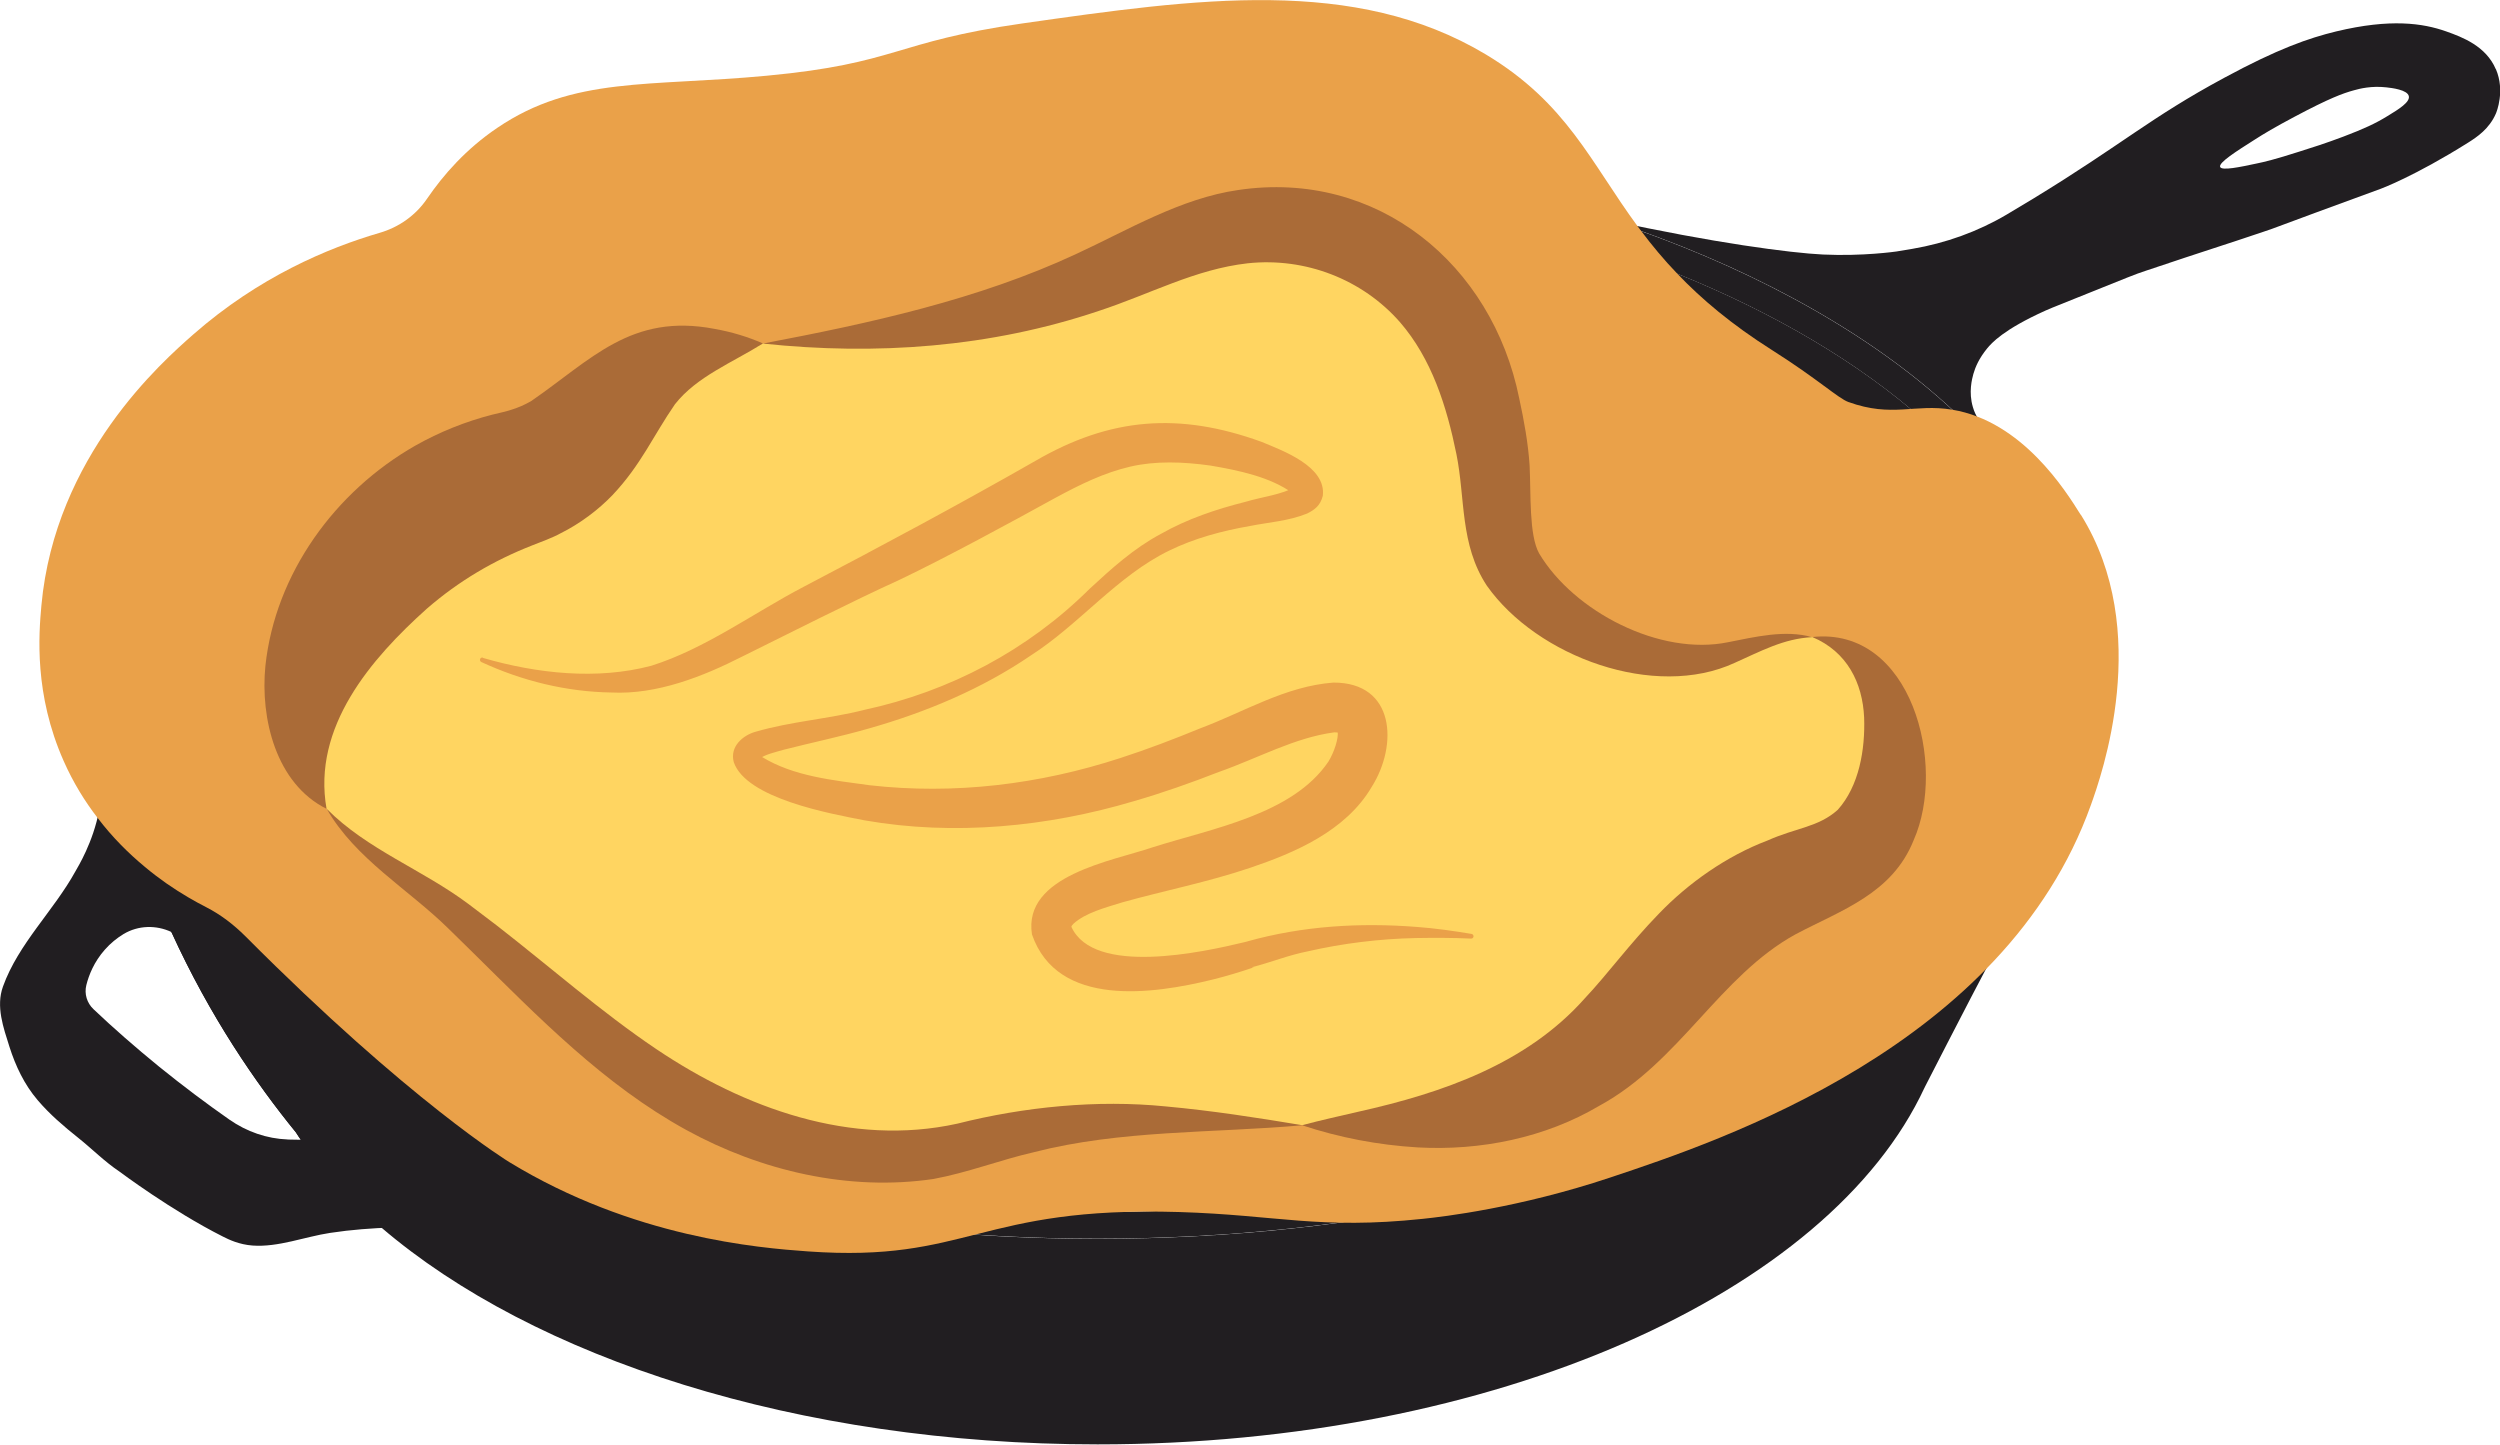 <svg width="320" height="185" viewBox="0 0 320 185" fill="none" xmlns="http://www.w3.org/2000/svg">
<g clip-path="url(#clip0_22_18)">
<path d="M264.17 88.41C264.17 99.78 258.91 110.48 249.6 119.84C245.91 88.02 198.48 62.84 140.51 62.84C82.54 62.84 35.1 88.02 31.4 119.84C22.09 110.47 16.83 99.78 16.83 88.41C16.83 51.57 72.21 21.7 140.51 21.7C208.81 21.7 264.18 51.57 264.18 88.41H264.17Z" fill="#211E21"/>
<path d="M15.21 100.43C15.14 100.21 15.1 100.01 15.04 99.8" stroke="#FF00F3" stroke-width="0.5" stroke-miterlimit="10"/>
<path d="M261.86 109.53C258.68 115.49 255.5 121.52 252.32 127.62C250.32 131.46 248.35 135.3 246.39 139.12C246.38 139.15 246.37 139.19 246.34 139.22C234.15 165.48 191.38 184.88 140.49 184.88C102.07 184.88 68.28 173.82 48.77 157.09C44.69 153.59 41.22 149.83 38.49 145.88C41.19 145.89 44.2 145.65 47.42 145C49.01 144.68 50.5 144.29 51.87 143.87C52.72 143.61 52.83 142.44 52.05 142.01C47.07 139.25 41.51 135.72 35.74 131.2C34.21 130 32.74 128.8 31.35 127.6C28.65 125.28 26.2 122.97 24.02 120.76C23.4 120.14 22.69 119.65 21.92 119.3C21.71 118.85 21.51 118.41 21.31 117.95C18.6 111.78 16.67 105.97 15.29 100.77C17.94 109.19 23.31 117.2 31.16 124.45C36.71 129.59 43.48 134.34 51.41 138.62C75.26 151.49 106.9 158.57 140.5 158.57C174.1 158.57 205.73 151.49 229.58 138.62C237.51 134.34 244.29 129.58 249.83 124.45C254.46 120.17 258.24 115.63 261.09 110.88C261.35 110.43 261.62 109.99 261.87 109.54L261.86 109.53Z" fill="#211E21"/>
<path d="M51.89 143.87C50.52 144.29 49.03 144.68 47.44 145C44.21 145.65 41.21 145.89 38.51 145.88C38.3 145.58 38.1 145.3 37.92 145C37.91 144.99 37.9 144.97 37.89 144.95C32.78 138.67 26.9 130.14 21.94 119.28C22.72 119.63 23.43 120.13 24.04 120.74C26.22 122.95 28.67 125.26 31.37 127.57C32.77 128.78 34.23 129.98 35.76 131.18C41.54 135.7 47.1 139.23 52.07 141.99C52.85 142.42 52.73 143.59 51.89 143.85V143.87Z" fill="#211E21"/>
<path d="M13.67 83.97C13.1 85.99 12.48 88.85 12.39 92.3C12.24 97.65 13.52 99.3 12.7 103.68C11.91 107.86 9.97 110.96 9.66 111.52C6.88 116.57 2.35 120.79 0.38 126.28C-0.54 128.83 0.43 131.52 1.21 133.99C2 136.47 3.12 138.83 4.82 140.82C6.35 142.62 8.16 144.17 10.01 145.64C11.79 147.06 13.42 148.72 15.33 149.99C15.33 149.99 21.96 154.97 28.51 158.27C29.32 158.68 30.6 159.3 32.33 159.43C35.61 159.67 39.03 158.3 42.26 157.81C47.64 156.99 52.97 157.03 58.39 157.03C68.48 157.32 77.56 158.01 83.62 158.56L13.67 83.97ZM36.81 145.85C34.14 145.75 31.58 144.85 29.39 143.33C26.47 141.29 23.45 139.03 20.35 136.52C17.31 134.04 14.5 131.58 11.97 129.18C11.13 128.39 10.77 127.21 11.05 126.1C11.37 124.81 12.03 123.14 13.4 121.58C14.15 120.72 14.99 120.06 15.81 119.56C17.71 118.42 20 118.39 21.93 119.29C26.88 130.15 32.76 138.68 37.88 144.96C37.89 144.97 37.9 144.99 37.91 145.01C38.09 145.31 38.3 145.59 38.5 145.89C37.93 145.89 37.36 145.88 36.81 145.86V145.85Z" fill="#211E21"/>
<path d="M319.46 8.85C318.2 5.89 315.17 4.75 313.11 4.02C310.14 2.97 305.99 2.35 299.04 4.02C295.53 4.87 291.58 6.24 284.7 9.96C275.15 15.11 271.76 18.4 260.28 25.41C259.08 26.14 257.95 26.82 256.88 27.45C253.16 29.65 249.06 31.12 244.79 31.85C244.11 31.96 243.43 32.08 242.75 32.19C242.75 32.19 238.45 32.82 233.35 32.58C229.27 32.39 219.25 31.08 206.07 28.19C214.51 30.98 222.4 34.33 229.59 38.21C247.1 47.66 259 59.46 264.36 72.4C261.41 65.1 259.33 61.7 257.89 59.98C256.56 58.4 255.48 56.65 254.23 55.02C253.38 53.91 252.86 53.25 252.53 52.11C251.96 50.19 252.42 48.5 252.59 47.87C252.84 46.99 253.32 45.86 254.36 44.59C254.92 43.92 256.4 42.2 261.81 39.76C262.28 39.54 262.43 39.49 265.86 38.11C272.51 35.44 273.24 35.12 274.65 34.66C282.73 31.94 284.45 31.45 289.68 29.68C291.86 28.95 289.67 29.67 304.72 24.17C304.72 24.17 309 22.6 315.9 18.27C317.04 17.55 318.63 16.5 319.48 14.52C319.56 14.33 320.66 11.64 319.48 8.86L319.46 8.85ZM305.56 14.88C304.05 15.81 302.57 16.49 299.97 17.48C297.69 18.34 295.99 18.88 294.3 19.41C291.18 20.41 289.82 20.73 288.89 20.92C286.74 21.38 284.38 21.88 284.18 21.37C283.95 20.82 286.23 19.38 288.64 17.85C289.73 17.15 291.16 16.29 293.67 14.96C298.18 12.56 299.9 11.94 301.29 11.56C302.05 11.34 303.56 10.97 305.44 11.18C306.17 11.26 308.15 11.49 308.33 12.31C308.5 13.07 307.05 13.98 305.56 14.88Z" fill="#211E21"/>
<path d="M264.72 73.34C264.59 73.02 264.47 72.71 264.35 72.41C258.99 59.47 247.09 47.67 229.58 38.22C222.4 34.34 214.5 30.99 206.06 28.2C186.49 21.73 163.98 18.27 140.5 18.27C106.9 18.27 75.26 25.35 51.41 38.22C26.9 51.46 13.39 69.28 13.39 88.41C13.39 92.28 13.94 96.09 15.04 99.8C15.1 100.01 15.14 100.21 15.21 100.43C15.23 100.53 15.26 100.64 15.3 100.75C17.95 109.17 23.32 117.18 31.17 124.43C36.72 129.57 43.49 134.32 51.42 138.6C75.27 151.47 106.91 158.55 140.51 158.55C174.11 158.55 205.74 151.47 229.59 138.6C237.52 134.32 244.3 129.56 249.84 124.43C254.47 120.15 258.25 115.61 261.1 110.86C261.36 110.41 261.63 109.97 261.88 109.52C261.94 109.43 261.99 109.33 262.04 109.23C265.71 102.6 267.62 95.58 267.62 88.4C267.62 83.25 266.65 78.21 264.74 73.32L264.72 73.34ZM249.6 119.85C228.79 140.84 187.74 155.13 140.51 155.13C93.28 155.13 52.22 140.84 31.4 119.85C22.09 110.48 16.83 99.79 16.83 88.42C16.83 51.58 72.21 21.71 140.51 21.71C208.81 21.71 264.18 51.58 264.18 88.42C264.18 99.79 258.92 110.49 249.61 119.85H249.6Z" fill="#211E21"/>
<path d="M266.32 65.88C264.4 62.8 258.84 53.92 249.88 52.44C245.05 51.64 242.24 53.49 236.6 51.46C235.29 50.99 232.71 48.54 226.82 44.81C221.62 41.52 217.77 38.26 214.71 35.05C212.95 33.22 211.45 31.4 210.11 29.62C209.94 29.4 209.78 29.19 209.62 28.97C203.59 20.77 200.58 13.21 190.19 6.97C173.42 -3.08 153.23 -0.19 130.86 3C114.47 5.34 114.88 8.12 98.17 9.69C83.08 11.12 73.42 9.74 63.66 16.36C59.63 19.08 56.74 22.4 54.68 25.41C53.23 27.55 51.07 29.09 48.57 29.81C41.97 31.74 33.12 35.46 24.75 42.8C20.76 46.31 7.05 58.36 5.3 77.49C4.96 81.23 4.36 88.86 8.15 97.41C9.37 100.17 10.86 102.58 12.5 104.7C14.39 107.19 16.48 109.25 18.53 110.95C19.48 111.75 20.43 112.46 21.34 113.1C23.23 114.41 24.98 115.4 26.41 116.13C28.27 117.08 29.92 118.36 31.4 119.83C31.42 119.85 31.42 119.85 31.42 119.85C52.45 140.98 65.19 148.75 65.19 148.75C81.02 158.41 97.1 159.73 103.41 160.18C124.03 161.65 125.15 154.37 150.93 155.14C163.49 155.52 168.85 157.41 182.13 156.01C184.72 155.74 194.44 154.61 206.09 150.73C220.28 146 256.59 133.91 267.63 103.05C268.95 99.36 275.62 80.71 266.35 65.89L266.32 65.88Z" fill="#EAA149"/>
<path d="M114.32 148.07C113.24 148.07 112.05 148.02 110.81 147.93C87.69 146.24 74.22 130.39 58.57 117.2C50.89 110.73 40.15 106.55 38.81 96.2C37.56 86.6 43.4 76.39 50.8 69.74C55.11 65.87 60.21 63.03 65.95 61.31C74.38 58.79 76.33 52.91 82.46 48.12C88.5 43.4 99.38 44.13 106.95 43.4C118.29 42.31 129.57 40.06 139.95 35.84C144.8 33.87 149.45 31.46 154.51 29.97C167.45 26.14 179.99 31.7 186.05 42.35C188.84 47.25 190.19 52.64 191.07 58.05C191.83 62.74 191.07 68.63 193.65 72.86C198.21 80.3 211.42 86.57 220.62 83.81C224.33 82.69 228.09 81.07 231.97 81.53C243.57 82.93 244.53 100.14 239.35 106.93C236.39 110.81 233.09 111.01 226.9 114.06C216.05 119.41 212.2 128.85 203.27 135.54C188.17 146.85 169.74 143.91 151.79 143.36C150.49 143.32 149.26 143.3 148.09 143.3C136.78 143.3 130.14 145.02 124.81 146.4C121.01 147.38 118.5 148.04 114.33 148.04L114.32 148.07Z" fill="#FFD561"/>
<path d="M166.65 144.04C155.19 145.05 143.43 144.62 132.3 147.49C128.06 148.46 123.9 150.09 119.48 150.91C108.65 152.51 97.4 149.88 87.87 144.65C77.31 138.86 68.9 130.18 60.48 121.88L57.38 118.84C52.25 113.8 45.49 109.94 41.81 103.52C47 108.76 54.08 111.3 60 115.74L63.52 118.41C70.32 123.69 76.97 129.55 84 134.28C95.27 141.86 108.95 146.82 122.53 143.83C131.09 141.67 140.43 140.74 149.2 141.62C155.09 142.16 160.83 143.05 166.66 144.02L166.65 144.04Z" fill="#AA6B37"/>
<path d="M231.97 81.54C244.71 80.16 249.22 97.93 244.95 107.54C242.21 114.4 235.69 116.49 229.85 119.58C220.13 124.9 215.01 135.93 204.73 141.53C197.76 145.66 189.48 147.31 181.48 146.87C176.35 146.56 171.43 145.61 166.65 144.03C169.09 143.38 171.5 142.85 173.87 142.3C184.62 139.9 195.42 136.18 202.88 127.76C205.78 124.68 208.57 120.83 212.33 116.96C216.11 113.02 221.03 109.56 226.23 107.59C229.94 105.93 232.71 105.91 235.23 103.66C237.98 100.59 238.75 95.94 238.61 91.85C238.41 87.41 236.44 83.42 231.97 81.54Z" fill="#AA6B37"/>
<path d="M97.67 43.97C111.27 41.39 125.23 38.35 137.75 32.51C144.26 29.51 151.09 25.38 158.5 24.32C176.32 21.67 191 33.83 194.46 50.99C195.08 53.86 195.6 56.69 195.79 59.58C195.97 63.25 195.7 68.5 197.01 70.84C201.45 78.29 212.5 84.01 221.21 82.2C224.64 81.53 228.49 80.57 231.97 81.56C228.34 81.72 225.31 83.39 222.05 84.84C211.83 89.58 196.76 84.1 190.31 74.96C186.85 69.7 187.57 63.79 186.42 58.12C185.18 52.01 183.25 45.91 179.19 41.23C174.38 35.75 167.09 32.92 159.72 33.7C152.97 34.46 147.23 37.64 140.64 39.8C126.73 44.48 112.13 45.51 97.67 43.98V43.97Z" fill="#AA6B37"/>
<path d="M41.8 103.53C35.33 100.31 33.3 91.98 33.97 85.24C35.23 73.4 42.91 62.88 53.16 57.04C56.26 55.29 59.57 53.96 63 53.08C64.8 52.66 66.29 52.33 68 51.33C75.71 46.02 80.8 40.04 91.48 42.1C93.62 42.48 95.66 43.09 97.66 43.96C93.72 46.43 89.17 48.2 86.39 51.75C83.65 55.71 82.05 59.51 78.41 63.36C76.6 65.25 74.24 67.03 71.74 68.27C70.71 68.84 69.26 69.36 68.17 69.79C63.19 71.74 58.75 74.35 54.66 77.89C47.48 84.32 39.94 93.07 41.8 103.53Z" fill="#AA6B37"/>
<path d="M61.81 84.21C68.74 86.23 76.46 87.06 83.39 85.21C90.27 83.04 96.47 78.45 102.94 75.07C112.96 69.82 122.69 64.61 132.52 59C142.15 53.4 150.98 52.75 161.46 56.55C164.12 57.66 169.78 59.68 169.32 63.46C169 64.73 168.28 65.24 167.32 65.73C164.93 66.7 162.37 66.85 160.04 67.32C156.42 67.95 152.91 68.89 149.67 70.47C143.01 73.7 138.19 79.89 131.93 83.91C125.63 88.2 118.52 91.17 111.23 93.24C107.59 94.29 103.85 95.06 100.3 95.97C99.2 96.29 97.91 96.57 97.12 97.17C97.07 97.2 97.12 97.19 97.12 97.17C97.11 97.17 97.18 97.11 97.2 97.04C97.26 96.91 97.27 96.73 97.24 96.66C97.21 96.53 97.3 96.73 97.55 96.9C101.59 99.37 106.59 99.86 111.31 100.51C122.15 101.74 133.05 100.41 143.43 97.02C146.89 95.9 150.31 94.59 153.72 93.19C159.18 91.15 164.54 87.83 170.67 87.37C178.58 87.34 178.96 95.37 175.58 100.72C172.25 106.4 165.66 109.17 160.02 111.08C154.54 112.93 149.09 113.98 143.66 115.5C141.42 116.2 138.96 116.83 137.4 118.24C137.14 118.55 137.17 118.48 137.14 118.64C140.02 124.94 153.89 121.9 159.37 120.58C159.64 120.5 159.93 120.43 160.21 120.41L159.69 120.49C166.74 118.52 174.03 118.08 181.26 118.64C183.65 118.81 186.01 119.15 188.36 119.54C188.52 119.57 188.63 119.72 188.61 119.89C188.58 120.04 188.45 120.15 188.3 120.14C185.94 120.03 183.58 120.03 181.23 120.07C176.56 120.17 171.9 120.74 167.36 121.78C164.91 122.26 162.6 123.21 160.22 123.81C160.32 123.83 160.44 123.83 160.54 123.8C158.81 124.4 156.96 124.95 155.19 125.39C147.66 127.24 135.35 129.07 132.09 119.6C130.92 112.06 142.34 110.22 147.49 108.47C155.12 106.04 165.44 104.28 170.04 97.48C170.79 96.25 171.36 94.49 171.22 93.6C171.2 93.65 171.31 93.72 171.34 93.78C171.46 93.86 171.33 93.73 170.78 93.74C165.69 94.42 161 97.06 155.99 98.82C152.45 100.2 148.83 101.48 145.14 102.55C134.08 105.84 122.14 107.01 110.7 105.01C106.33 104.16 95.52 102.23 93.92 97.55C93.39 95.57 95.07 94.13 96.69 93.67C101.33 92.32 106.01 92.04 110.64 90.86C121.55 88.51 131.57 83.23 139.5 75.34C142.24 72.81 145.14 70.17 148.59 68.34C151.98 66.41 155.71 65.17 159.4 64.24C161.63 63.57 164.01 63.34 165.87 62.29C165.86 62.29 165.68 62.44 165.62 62.75C165.51 63.13 165.78 63.45 165.52 63.17C162.62 61.04 158.51 60.2 154.92 59.59C151.42 59.1 147.92 58.98 144.71 59.72C141.34 60.49 138.18 62.05 135.08 63.73C129.25 66.94 121.08 71.38 115.15 74.21C109.14 76.94 100.96 81.1 95 84.04C90.01 86.58 84.08 88.94 78.24 88.64C72.49 88.55 66.81 87.15 61.61 84.74C61.46 84.67 61.39 84.49 61.46 84.34C61.52 84.2 61.68 84.13 61.82 84.18L61.81 84.21Z" fill="#EAA149"/>
</g>
<defs>
<clipPath id="clip0_22_18">
<rect width="320" height="184.88" fill="white"/>
</clipPath>
</defs>
</svg>
